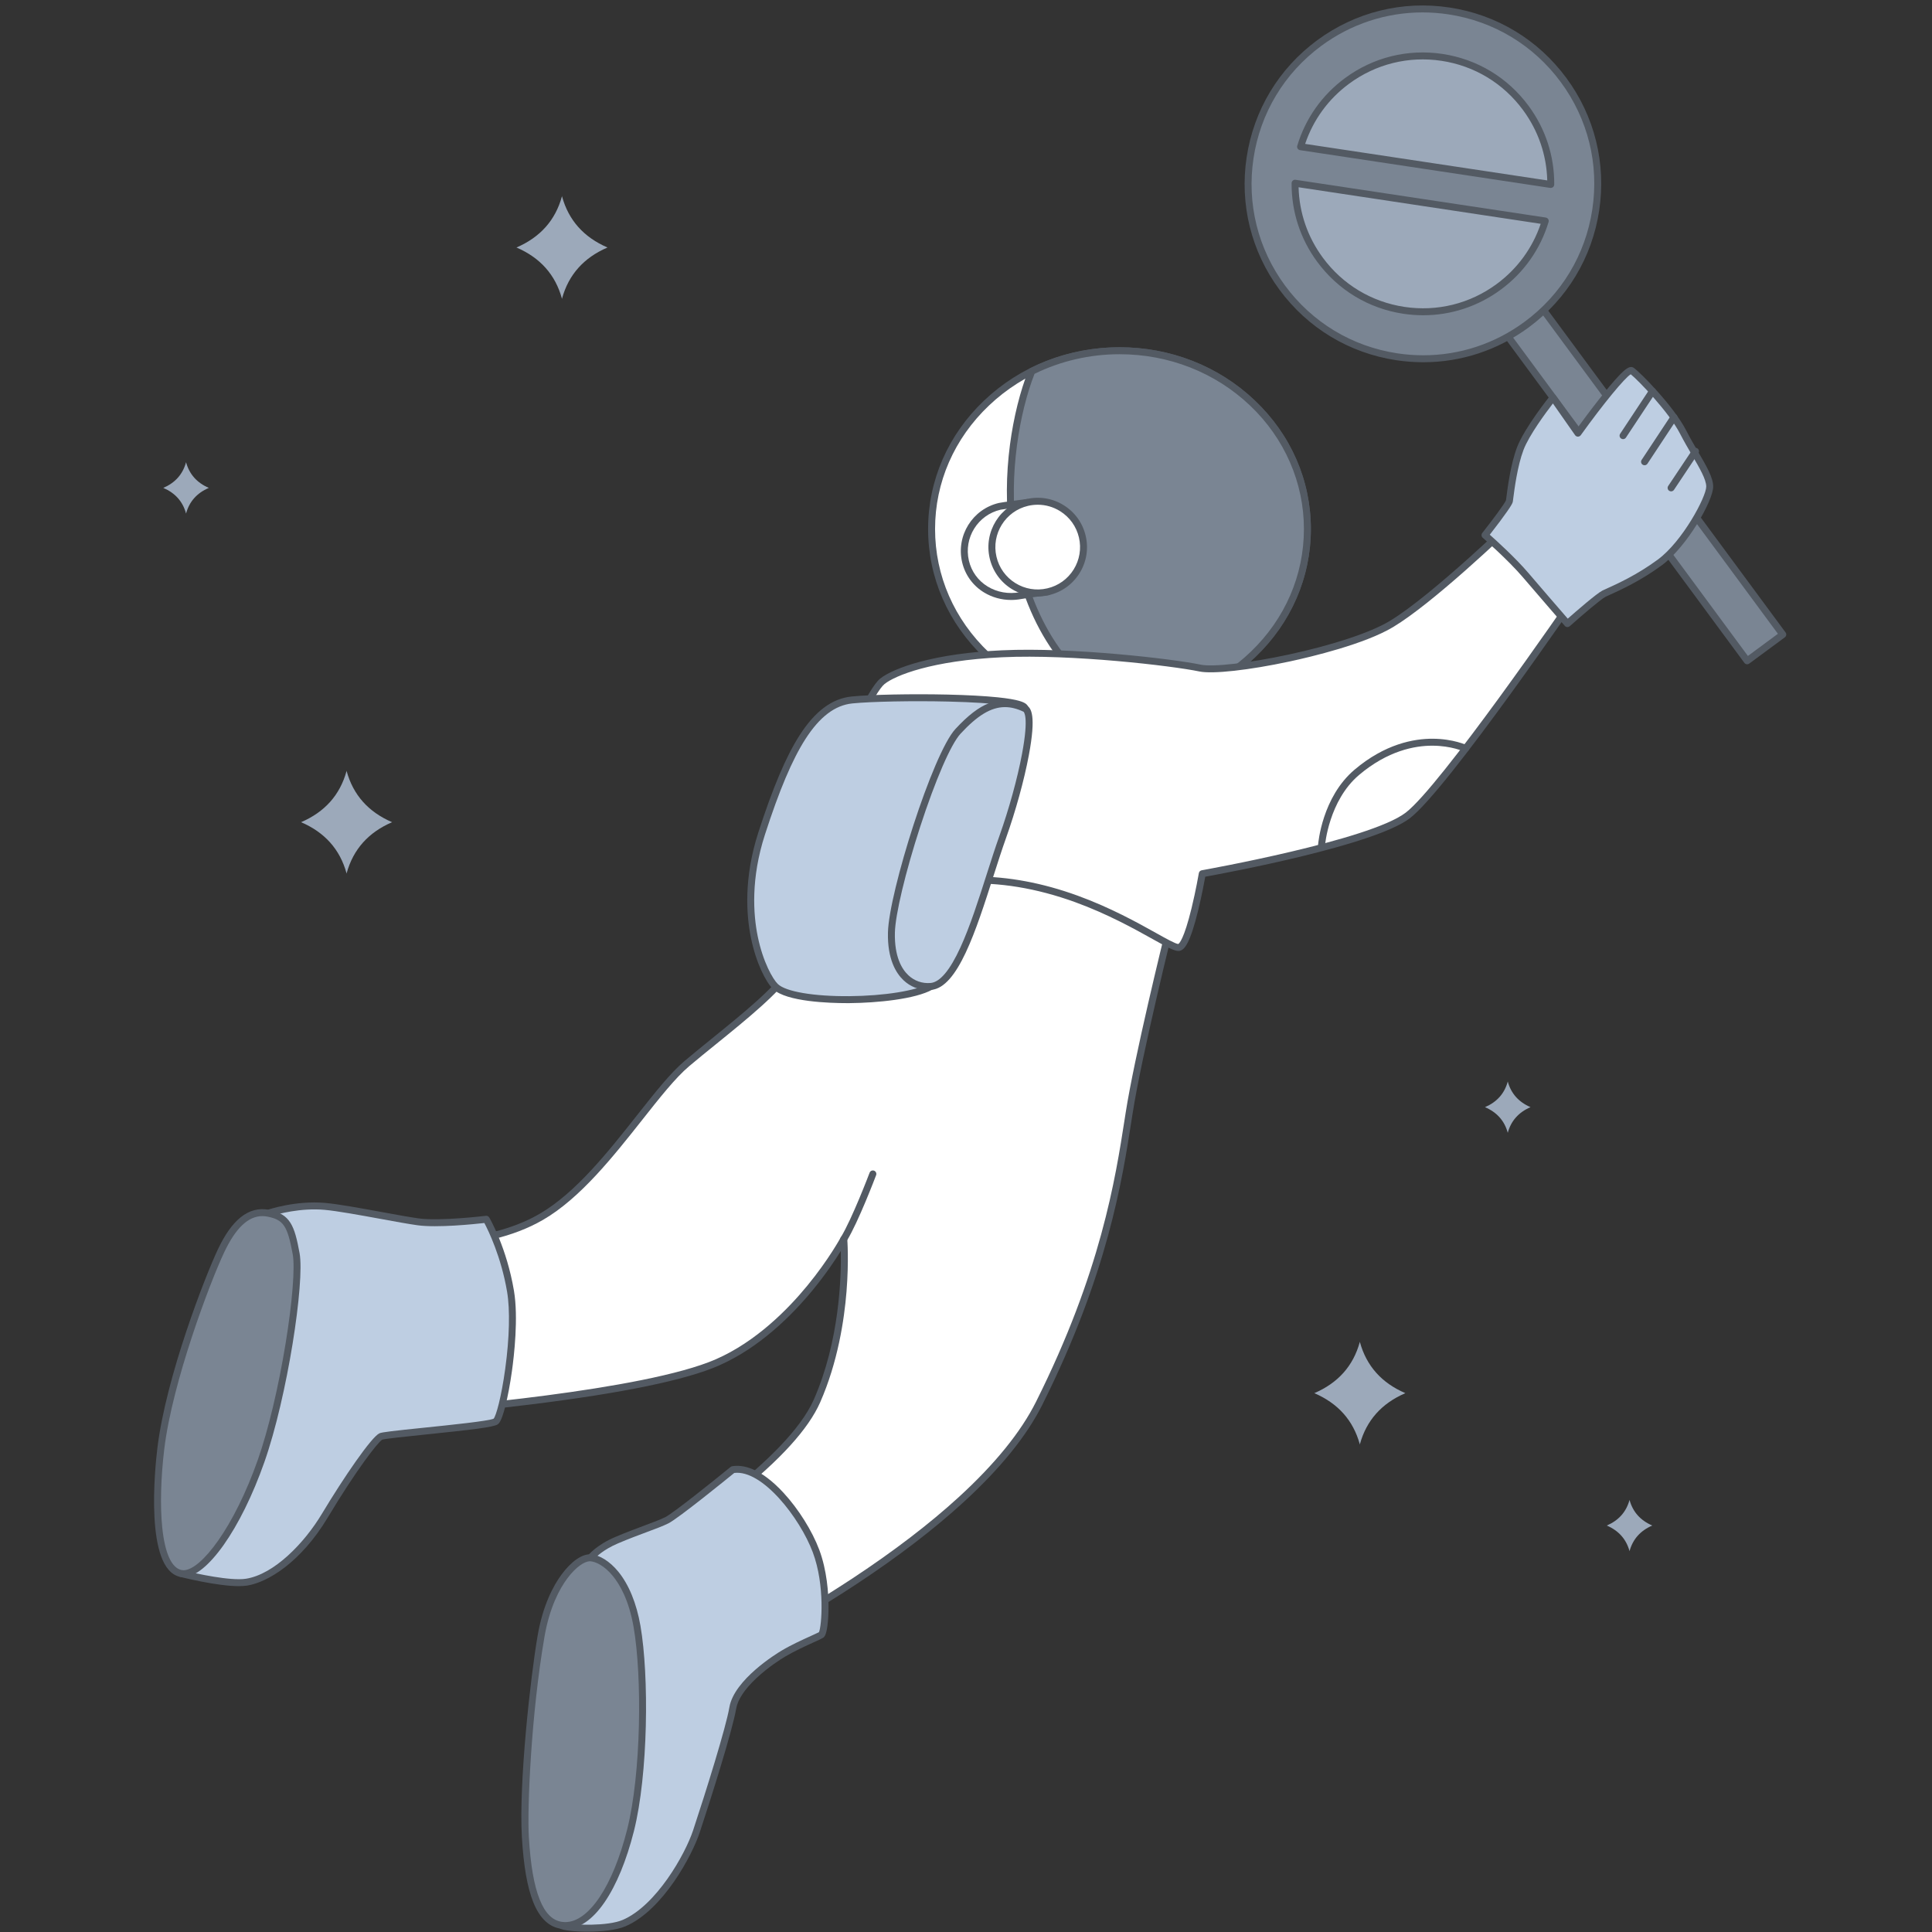 <svg xmlns="http://www.w3.org/2000/svg" xmlns:xlink="http://www.w3.org/1999/xlink" width="500" zoomAndPan="magnify" viewBox="0 0 375 375" height="500" preserveAspectRatio="xMidYMid meet" version="1.0"><rect x="0" y="0" width="375" height="375" fill="#333333" stroke="none"/><defs><clipPath id="45a5d3ad72"><path d="M 288 54 L 346.797 54 L 346.797 129 L 288 129 Z M 288 54 " clip-rule="nonzero"/></clipPath><clipPath id="b0cf44b16c"><path d="M 287 53 L 346.797 53 L 346.797 129 L 287 129 Z M 287 53 " clip-rule="nonzero"/></clipPath></defs><g clip-path="url(#45a5d3ad72)"><path fill="#7a8593" d="M 288.492 59.609 L 295.406 54.508 L 346.039 123.172 L 339.129 128.273 Z M 288.492 59.609 " fill-opacity="1" fill-rule="nonzero"/></g><g clip-path="url(#b0cf44b16c)"><path fill="#535a63" d="M 339.125 128.938 C 339.09 128.938 339.059 128.934 339.023 128.93 C 338.848 128.902 338.688 128.809 338.582 128.664 L 287.945 60.004 C 287.84 59.859 287.793 59.68 287.82 59.5 C 287.848 59.324 287.945 59.164 288.09 59.059 L 295 53.957 C 295.301 53.734 295.723 53.797 295.941 54.098 L 346.578 122.758 C 346.801 123.059 346.734 123.48 346.438 123.703 L 339.523 128.805 C 339.41 128.891 339.266 128.938 339.125 128.938 Z M 289.434 59.746 L 339.266 127.32 L 345.09 123.02 L 295.258 55.445 Z M 289.434 59.746 " fill-opacity="1" fill-rule="nonzero"/></g><path fill="#7a8593" d="M 310.113 35.688 C 310.113 36.797 310.059 37.906 309.949 39.012 C 309.84 40.117 309.68 41.219 309.461 42.309 C 309.246 43.398 308.977 44.477 308.652 45.539 C 308.332 46.602 307.957 47.648 307.531 48.676 C 307.105 49.703 306.633 50.707 306.109 51.688 C 305.582 52.668 305.012 53.621 304.395 54.543 C 303.777 55.469 303.117 56.359 302.414 57.219 C 301.707 58.078 300.961 58.902 300.176 59.688 C 299.391 60.473 298.57 61.219 297.711 61.926 C 296.852 62.629 295.961 63.289 295.035 63.91 C 294.113 64.527 293.16 65.098 292.18 65.621 C 291.199 66.145 290.195 66.621 289.172 67.047 C 288.145 67.469 287.098 67.844 286.035 68.168 C 284.973 68.488 283.895 68.758 282.805 68.977 C 281.715 69.195 280.617 69.355 279.512 69.465 C 278.406 69.574 277.297 69.629 276.188 69.629 C 275.074 69.629 273.969 69.574 272.863 69.465 C 271.754 69.355 270.656 69.195 269.566 68.977 C 268.477 68.758 267.402 68.488 266.34 68.168 C 265.273 67.844 264.23 67.469 263.203 67.047 C 262.176 66.621 261.176 66.145 260.195 65.621 C 259.215 65.098 258.262 64.527 257.34 63.91 C 256.414 63.289 255.523 62.629 254.664 61.926 C 253.805 61.219 252.984 60.473 252.195 59.688 C 251.41 58.902 250.668 58.078 249.961 57.219 C 249.258 56.359 248.594 55.469 247.977 54.543 C 247.359 53.621 246.789 52.668 246.266 51.688 C 245.742 50.707 245.27 49.703 244.844 48.676 C 244.418 47.648 244.043 46.602 243.723 45.539 C 243.398 44.477 243.129 43.398 242.914 42.309 C 242.695 41.219 242.531 40.117 242.422 39.012 C 242.316 37.906 242.262 36.797 242.262 35.688 C 242.262 34.574 242.316 33.465 242.422 32.359 C 242.531 31.254 242.695 30.152 242.914 29.062 C 243.129 27.973 243.398 26.895 243.723 25.832 C 244.043 24.77 244.418 23.723 244.844 22.695 C 245.27 21.668 245.742 20.664 246.266 19.684 C 246.789 18.703 247.359 17.754 247.977 16.828 C 248.594 15.902 249.258 15.012 249.961 14.152 C 250.668 13.293 251.41 12.469 252.195 11.684 C 252.984 10.898 253.805 10.152 254.664 9.449 C 255.523 8.742 256.414 8.082 257.34 7.465 C 258.262 6.844 259.215 6.273 260.195 5.75 C 261.176 5.227 262.176 4.754 263.203 4.328 C 264.23 3.902 265.273 3.527 266.34 3.203 C 267.402 2.883 268.477 2.613 269.566 2.395 C 270.656 2.18 271.754 2.016 272.863 1.906 C 273.969 1.797 275.074 1.742 276.188 1.742 C 277.297 1.742 278.406 1.797 279.512 1.906 C 280.617 2.016 281.715 2.18 282.805 2.395 C 283.895 2.613 284.973 2.883 286.035 3.203 C 287.098 3.527 288.145 3.902 289.172 4.328 C 290.195 4.754 291.199 5.227 292.18 5.75 C 293.16 6.273 294.113 6.844 295.035 7.465 C 295.961 8.082 296.852 8.742 297.711 9.449 C 298.57 10.152 299.391 10.898 300.176 11.684 C 300.961 12.469 301.707 13.293 302.414 14.152 C 303.117 15.012 303.777 15.902 304.395 16.828 C 305.012 17.754 305.582 18.703 306.109 19.684 C 306.633 20.664 307.105 21.668 307.531 22.695 C 307.957 23.723 308.332 24.77 308.652 25.832 C 308.977 26.895 309.246 27.973 309.461 29.062 C 309.68 30.152 309.84 31.254 309.949 32.359 C 310.059 33.465 310.113 34.574 310.113 35.688 Z M 310.113 35.688 " fill-opacity="1" fill-rule="nonzero"/><path fill="#535a63" d="M 276.262 70.312 C 274.523 70.312 272.773 70.18 271.023 69.918 C 261.887 68.539 253.832 63.68 248.344 56.238 C 242.855 48.797 240.594 39.664 241.973 30.523 C 243.352 21.379 248.207 13.32 255.645 7.828 C 263.082 2.34 272.211 0.074 281.348 1.457 C 290.488 2.836 298.543 7.691 304.031 15.133 C 309.516 22.574 311.781 31.707 310.402 40.852 C 309.023 49.992 304.168 58.051 296.73 63.543 C 290.715 67.98 283.598 70.312 276.262 70.312 Z M 276.117 2.41 C 269.066 2.41 262.223 4.648 256.445 8.914 C 249.297 14.191 244.633 21.938 243.305 30.723 C 241.98 39.508 244.156 48.289 249.43 55.438 C 254.703 62.586 262.441 67.254 271.227 68.582 C 272.906 68.836 274.59 68.961 276.258 68.961 C 283.309 68.961 290.148 66.723 295.93 62.453 C 303.078 57.18 307.742 49.434 309.066 40.648 C 310.395 31.859 308.219 23.082 302.945 15.934 C 297.672 8.781 289.93 4.117 281.148 2.789 C 279.469 2.535 277.785 2.41 276.117 2.41 Z M 276.117 2.41 " fill-opacity="1" fill-rule="nonzero"/><path fill="#9ca9ba" d="M 301 35.809 C 301.031 30.641 299.457 25.422 296.152 20.945 C 288.016 9.914 272.484 7.57 261.457 15.707 C 256.98 19.012 253.938 23.531 252.441 28.477 L 301 35.805 Z M 301 35.809 " fill-opacity="1" fill-rule="nonzero"/><path fill="#535a63" d="M 301 36.484 C 300.969 36.484 300.934 36.48 300.898 36.473 L 252.34 29.145 C 252.145 29.117 251.977 29.004 251.871 28.84 C 251.766 28.672 251.738 28.469 251.797 28.281 C 253.395 22.992 256.598 18.457 261.055 15.164 C 266.531 11.121 273.258 9.453 279.988 10.469 C 286.723 11.484 292.656 15.062 296.695 20.543 C 299.984 25.004 301.707 30.281 301.676 35.809 C 301.676 36.004 301.59 36.191 301.441 36.32 C 301.316 36.426 301.16 36.48 301 36.48 Z M 253.328 27.93 L 300.32 35.02 C 300.191 30.07 298.57 25.359 295.609 21.348 C 291.781 16.156 286.164 12.766 279.789 11.805 C 273.414 10.844 267.043 12.422 261.855 16.254 C 257.848 19.211 254.91 23.238 253.328 27.93 Z M 253.328 27.93 " fill-opacity="1" fill-rule="nonzero"/><path fill="#9ca9ba" d="M 251.371 35.562 C 251.344 40.727 252.918 45.949 256.219 50.426 C 264.355 61.457 279.891 63.801 290.918 55.66 C 295.391 52.359 298.438 47.836 299.934 42.895 Z M 251.371 35.562 " fill-opacity="1" fill-rule="nonzero"/><path fill="#535a63" d="M 276.242 61.191 C 274.961 61.191 273.672 61.094 272.383 60.902 C 265.652 59.887 259.719 56.305 255.676 50.824 C 252.387 46.367 250.668 41.086 250.699 35.559 C 250.699 35.363 250.785 35.18 250.934 35.051 C 251.082 34.926 251.281 34.867 251.473 34.898 L 300.035 42.227 C 300.227 42.258 300.398 42.367 300.504 42.531 C 300.609 42.699 300.637 42.902 300.578 43.09 C 298.98 48.379 295.777 52.914 291.32 56.207 C 286.891 59.477 281.645 61.191 276.242 61.191 Z M 252.055 36.348 C 252.184 41.297 253.805 46.012 256.766 50.023 C 260.594 55.215 266.211 58.602 272.586 59.566 C 278.961 60.527 285.332 58.949 290.52 55.117 C 294.527 52.156 297.465 48.133 299.051 43.441 Z M 252.055 36.348 " fill-opacity="1" fill-rule="nonzero"/><path fill="#9ca9ba" d="M 292.664 209.949 L 292.664 209.898 C 292.66 209.906 292.656 209.914 292.656 209.922 C 292.652 209.914 292.652 209.906 292.648 209.898 L 292.648 209.949 C 292.016 212.254 290.543 213.906 288.238 214.898 C 290.543 215.891 292.016 217.543 292.648 219.848 L 292.648 219.898 C 292.652 219.891 292.656 219.883 292.656 219.875 C 292.66 219.883 292.66 219.891 292.664 219.898 L 292.664 219.848 C 293.301 217.543 294.77 215.891 297.074 214.898 C 294.77 213.906 293.301 212.254 292.664 209.949 Z M 292.664 209.949 " fill-opacity="1" fill-rule="nonzero"/><path fill="#9ca9ba" d="M 36.121 89.746 L 36.121 89.699 C 36.117 89.707 36.113 89.715 36.113 89.723 C 36.109 89.715 36.109 89.707 36.105 89.699 L 36.105 89.746 C 35.473 92.055 34 93.707 31.695 94.699 C 34 95.691 35.473 97.34 36.105 99.648 L 36.105 99.695 C 36.109 99.688 36.113 99.68 36.113 99.672 C 36.117 99.68 36.117 99.688 36.121 99.695 L 36.121 99.648 C 36.758 97.34 38.227 95.691 40.531 94.699 C 38.227 93.707 36.758 92.055 36.121 89.746 Z M 36.121 89.746 " fill-opacity="1" fill-rule="nonzero"/><path fill="#9ca9ba" d="M 316.297 291.156 L 316.297 291.109 C 316.293 291.117 316.293 291.125 316.289 291.133 C 316.289 291.125 316.285 291.117 316.285 291.109 L 316.285 291.156 C 315.648 293.465 314.18 295.113 311.875 296.105 C 314.18 297.098 315.648 298.75 316.285 301.059 L 316.285 301.105 C 316.285 301.098 316.289 301.09 316.289 301.082 C 316.293 301.09 316.297 301.098 316.297 301.105 L 316.297 301.059 C 316.934 298.75 318.402 297.098 320.707 296.105 C 318.402 295.113 316.934 293.465 316.297 291.156 Z M 316.297 291.156 " fill-opacity="1" fill-rule="nonzero"/><path fill="#9ca9ba" d="M 263.957 260.508 L 263.957 260.41 C 263.953 260.43 263.949 260.445 263.945 260.461 C 263.941 260.445 263.934 260.43 263.93 260.41 L 263.93 260.508 C 262.66 265.125 259.719 268.426 255.109 270.41 C 259.719 272.398 262.656 275.699 263.93 280.312 L 263.93 280.41 C 263.934 280.395 263.941 280.379 263.945 280.363 C 263.949 280.379 263.953 280.395 263.957 280.41 L 263.957 280.312 C 265.23 275.699 268.168 272.398 272.777 270.41 C 268.168 268.426 265.23 265.125 263.957 260.508 Z M 263.957 260.508 " fill-opacity="1" fill-rule="nonzero"/><path fill="#9ca9ba" d="M 67.285 149.684 L 67.285 149.586 C 67.281 149.602 67.277 149.617 67.273 149.637 C 67.27 149.617 67.262 149.602 67.258 149.586 L 67.258 149.684 C 65.988 154.297 63.047 157.602 58.438 159.586 C 63.047 161.57 65.984 164.871 67.258 169.488 L 67.258 169.586 C 67.262 169.566 67.27 169.555 67.273 169.535 C 67.277 169.555 67.281 169.566 67.285 169.586 L 67.285 169.488 C 68.559 164.871 71.496 161.57 76.105 159.586 C 71.496 157.602 68.559 154.297 67.285 149.684 Z M 67.285 149.684 " fill-opacity="1" fill-rule="nonzero"/><path fill="#9ca9ba" d="M 109.094 38.137 L 109.094 38.035 C 109.09 38.055 109.086 38.07 109.082 38.086 C 109.074 38.07 109.07 38.055 109.066 38.035 L 109.066 38.137 C 107.797 42.75 104.855 46.051 100.246 48.039 C 104.855 50.023 107.793 53.324 109.066 57.938 L 109.066 58.039 C 109.07 58.02 109.074 58.004 109.082 57.988 C 109.086 58.004 109.09 58.02 109.094 58.039 L 109.094 57.938 C 110.363 53.324 113.305 50.023 117.914 48.039 C 113.305 46.051 110.367 42.75 109.094 38.137 Z M 109.094 38.137 " fill-opacity="1" fill-rule="nonzero"/><path fill="#ffffff" d="M 253.766 102.68 C 253.766 103.812 253.707 104.941 253.59 106.07 C 253.473 107.199 253.297 108.316 253.066 109.43 C 252.832 110.543 252.543 111.641 252.195 112.723 C 251.848 113.809 251.445 114.875 250.988 115.922 C 250.531 116.969 250.023 117.992 249.461 118.992 C 248.898 119.988 248.281 120.961 247.621 121.902 C 246.957 122.844 246.246 123.754 245.488 124.629 C 244.73 125.508 243.93 126.344 243.082 127.145 C 242.238 127.949 241.355 128.707 240.43 129.426 C 239.508 130.145 238.551 130.82 237.559 131.449 C 236.562 132.078 235.539 132.66 234.488 133.195 C 233.434 133.73 232.355 134.215 231.25 134.648 C 230.148 135.082 229.023 135.461 227.883 135.793 C 226.738 136.121 225.582 136.395 224.41 136.617 C 223.238 136.836 222.059 137.004 220.867 137.113 C 219.68 137.227 218.488 137.281 217.293 137.281 C 216.098 137.281 214.906 137.227 213.719 137.113 C 212.531 137.004 211.352 136.836 210.18 136.617 C 209.008 136.395 207.848 136.121 206.707 135.793 C 205.562 135.461 204.441 135.082 203.336 134.648 C 202.234 134.215 201.152 133.73 200.102 133.195 C 199.047 132.66 198.023 132.078 197.031 131.449 C 196.039 130.82 195.078 130.145 194.156 129.426 C 193.23 128.707 192.348 127.949 191.504 127.145 C 190.66 126.344 189.859 125.508 189.102 124.629 C 188.344 123.754 187.633 122.844 186.969 121.902 C 186.305 120.961 185.691 119.988 185.129 118.992 C 184.566 117.992 184.055 116.969 183.598 115.922 C 183.141 114.875 182.738 113.809 182.391 112.723 C 182.047 111.641 181.754 110.543 181.523 109.43 C 181.289 108.316 181.113 107.199 180.996 106.07 C 180.879 104.941 180.82 103.812 180.82 102.68 C 180.82 101.547 180.879 100.414 180.996 99.289 C 181.113 98.16 181.289 97.039 181.523 95.93 C 181.754 94.816 182.043 93.719 182.391 92.633 C 182.738 91.551 183.141 90.484 183.598 89.438 C 184.055 88.391 184.566 87.367 185.129 86.367 C 185.691 85.367 186.305 84.398 186.969 83.457 C 187.633 82.512 188.344 81.605 189.102 80.727 C 189.859 79.852 190.66 79.012 191.504 78.211 C 192.348 77.41 193.23 76.648 194.156 75.93 C 195.078 75.211 196.039 74.539 197.031 73.91 C 198.023 73.277 199.047 72.695 200.102 72.164 C 201.152 71.629 202.234 71.145 203.336 70.711 C 204.441 70.277 205.562 69.895 206.707 69.566 C 207.848 69.238 209.008 68.965 210.18 68.742 C 211.352 68.52 212.531 68.355 213.719 68.242 C 214.906 68.133 216.098 68.078 217.293 68.078 C 218.488 68.078 219.68 68.133 220.867 68.242 C 222.059 68.355 223.238 68.52 224.41 68.742 C 225.582 68.965 226.738 69.238 227.883 69.566 C 229.023 69.895 230.148 70.277 231.25 70.711 C 232.355 71.145 233.434 71.629 234.488 72.164 C 235.539 72.695 236.562 73.277 237.559 73.91 C 238.551 74.539 239.508 75.211 240.434 75.93 C 241.355 76.648 242.238 77.41 243.082 78.211 C 243.93 79.012 244.73 79.852 245.488 80.727 C 246.246 81.605 246.957 82.512 247.621 83.457 C 248.281 84.398 248.898 85.367 249.461 86.367 C 250.023 87.367 250.531 88.391 250.988 89.438 C 251.445 90.484 251.848 91.551 252.195 92.633 C 252.543 93.719 252.832 94.816 253.066 95.93 C 253.297 97.039 253.473 98.16 253.59 99.289 C 253.707 100.414 253.766 101.547 253.766 102.68 Z M 253.766 102.68 " fill-opacity="1" fill-rule="nonzero"/><path fill="#535a63" d="M 217.293 137.957 C 207.379 137.957 198.055 134.293 191.039 127.637 C 184.016 120.973 180.145 112.109 180.145 102.676 C 180.145 93.246 184.016 84.383 191.039 77.719 C 198.055 71.062 207.379 67.398 217.293 67.398 C 227.211 67.398 236.535 71.062 243.547 77.719 C 250.574 84.383 254.441 93.246 254.441 102.676 C 254.441 112.109 250.574 120.973 243.547 127.637 C 236.531 134.293 227.211 137.957 217.293 137.957 Z M 180.82 102.68 L 181.496 102.68 C 181.496 111.734 185.215 120.25 191.969 126.656 C 198.73 133.074 207.727 136.605 217.293 136.605 C 226.863 136.605 235.855 133.07 242.621 126.656 C 249.371 120.25 253.09 111.734 253.09 102.68 C 253.09 93.625 249.371 85.109 242.621 78.703 C 235.855 72.285 226.863 68.754 217.293 68.754 C 207.727 68.754 198.73 72.285 191.969 78.703 C 185.215 85.109 181.496 93.625 181.496 102.68 Z M 180.82 102.68 " fill-opacity="1" fill-rule="nonzero"/><path fill="#7a8593" d="M 253.766 102.68 C 253.766 121.594 237.77 136.961 217.91 137.273 C 206.102 131.355 198.863 119.273 196.641 103.414 C 195.059 92.121 197.199 79.719 200.27 72.07 C 205.352 69.523 211.145 68.074 217.293 68.074 C 237.438 68.074 253.766 83.57 253.766 102.676 Z M 253.766 102.68 " fill-opacity="1" fill-rule="nonzero"/><path fill="#535a63" d="M 217.91 137.949 C 217.805 137.949 217.703 137.926 217.609 137.879 C 211.68 134.906 206.801 130.379 203.109 124.43 C 199.504 118.621 197.105 111.586 195.973 103.508 C 195.23 98.211 195.254 92.258 196.039 86.289 C 196.738 81.012 198.016 75.875 199.641 71.82 C 199.703 71.668 199.82 71.543 199.965 71.469 C 205.27 68.809 211.262 67.402 217.293 67.402 C 227.211 67.402 236.535 71.066 243.547 77.723 C 250.574 84.387 254.441 93.25 254.441 102.68 C 254.441 112.004 250.645 120.797 243.754 127.441 C 236.879 134.062 227.703 137.797 217.922 137.949 C 217.918 137.949 217.914 137.949 217.91 137.949 Z M 200.801 72.562 C 197.922 79.879 195.742 92.145 197.309 103.32 C 198.414 111.207 200.754 118.07 204.254 123.715 C 207.785 129.402 212.43 133.734 218.066 136.598 C 227.445 136.41 236.23 132.816 242.816 126.465 C 249.441 120.082 253.09 111.637 253.09 102.68 C 253.09 93.723 249.371 85.109 242.621 78.703 C 235.855 72.285 226.863 68.754 217.293 68.754 C 211.559 68.754 205.859 70.07 200.801 72.562 Z M 200.801 72.562 " fill-opacity="1" fill-rule="nonzero"/><path fill="#ffffff" d="M 204.727 104.926 C 204.07 102.113 202.148 99.926 199.703 98.828 L 199.398 97.527 C 199.398 97.527 194.566 98.156 194.051 98.277 C 189.266 99.391 186.289 104.176 187.402 108.961 C 188.516 113.746 193.25 116.508 198.078 115.609 C 199.406 115.363 203.43 114.859 203.43 114.859 L 202.91 112.621 C 204.617 110.555 205.379 107.742 204.727 104.926 Z M 204.727 104.926 " fill-opacity="1" fill-rule="nonzero"/><path fill="#535a63" d="M 196.254 116.453 C 194.391 116.453 192.574 115.953 190.996 114.992 C 188.828 113.668 187.32 111.578 186.746 109.113 C 185.551 103.973 188.758 98.816 193.895 97.621 C 194.43 97.496 198.816 96.922 199.312 96.855 C 199.656 96.812 199.977 97.035 200.059 97.371 L 200.285 98.355 C 202.875 99.629 204.727 101.949 205.383 104.773 C 206.039 107.598 205.406 110.496 203.641 112.785 L 204.086 114.703 C 204.129 114.891 204.094 115.086 203.984 115.242 C 203.875 115.398 203.703 115.504 203.512 115.527 C 203.473 115.531 199.496 116.031 198.203 116.273 C 197.551 116.395 196.902 116.453 196.254 116.453 Z M 198.883 98.273 C 197.031 98.52 194.52 98.859 194.203 98.934 C 189.789 99.965 187.035 104.391 188.059 108.805 C 188.551 110.918 189.844 112.707 191.699 113.84 C 193.535 114.961 195.758 115.355 197.957 114.945 C 198.949 114.758 201.371 114.438 202.602 114.281 L 202.254 112.773 C 202.207 112.566 202.254 112.352 202.391 112.188 C 204.043 110.191 204.652 107.602 204.066 105.082 C 203.48 102.559 201.789 100.504 199.426 99.441 C 199.234 99.355 199.094 99.184 199.047 98.98 Z M 198.883 98.273 " fill-opacity="1" fill-rule="nonzero"/><path fill="#ffffff" d="M 210.309 106.191 C 210.309 106.777 210.25 107.355 210.137 107.926 C 210.023 108.5 209.855 109.055 209.633 109.598 C 209.406 110.137 209.133 110.648 208.809 111.133 C 208.484 111.621 208.117 112.07 207.703 112.484 C 207.289 112.895 206.84 113.266 206.355 113.59 C 205.871 113.914 205.359 114.188 204.82 114.41 C 204.277 114.637 203.723 114.805 203.152 114.918 C 202.578 115.031 202 115.09 201.414 115.09 C 200.832 115.09 200.254 115.031 199.68 114.918 C 199.109 114.805 198.551 114.637 198.012 114.41 C 197.473 114.188 196.961 113.914 196.477 113.59 C 195.988 113.266 195.539 112.895 195.129 112.484 C 194.715 112.07 194.348 111.621 194.023 111.133 C 193.695 110.648 193.422 110.137 193.199 109.598 C 192.977 109.055 192.809 108.5 192.695 107.926 C 192.578 107.355 192.523 106.777 192.523 106.191 C 192.523 105.609 192.578 105.027 192.695 104.457 C 192.809 103.883 192.977 103.328 193.199 102.785 C 193.422 102.246 193.695 101.734 194.023 101.25 C 194.348 100.762 194.715 100.312 195.129 99.902 C 195.539 99.488 195.988 99.117 196.477 98.793 C 196.961 98.469 197.473 98.195 198.012 97.973 C 198.551 97.75 199.109 97.578 199.68 97.465 C 200.254 97.352 200.832 97.293 201.414 97.293 C 202 97.293 202.578 97.352 203.152 97.465 C 203.723 97.578 204.277 97.75 204.82 97.973 C 205.359 98.195 205.871 98.469 206.355 98.793 C 206.84 99.117 207.289 99.488 207.703 99.902 C 208.117 100.312 208.484 100.762 208.809 101.25 C 209.133 101.734 209.406 102.246 209.633 102.785 C 209.855 103.328 210.023 103.883 210.137 104.457 C 210.25 105.027 210.309 105.609 210.309 106.191 Z M 210.309 106.191 " fill-opacity="1" fill-rule="nonzero"/><path fill="#535a63" d="M 201.398 115.766 C 199.633 115.766 197.898 115.273 196.359 114.316 C 194.191 112.969 192.676 110.852 192.098 108.359 C 190.902 103.219 194.109 98.066 199.246 96.871 C 201.738 96.289 204.305 96.715 206.473 98.066 C 208.641 99.418 210.156 101.531 210.734 104.023 C 211.312 106.512 210.891 109.082 209.539 111.25 C 208.188 113.422 206.074 114.938 203.586 115.516 C 202.859 115.684 202.125 115.77 201.398 115.77 Z M 201.434 97.969 C 200.809 97.969 200.18 98.039 199.555 98.184 C 195.141 99.211 192.387 103.641 193.414 108.055 C 193.91 110.195 195.211 112.012 197.074 113.172 C 198.938 114.332 201.141 114.699 203.277 114.199 C 205.418 113.703 207.23 112.402 208.395 110.539 C 209.551 108.676 209.918 106.469 209.422 104.328 C 208.922 102.191 207.621 100.375 205.758 99.211 C 204.438 98.391 202.949 97.969 201.434 97.969 Z M 201.434 97.969 " fill-opacity="1" fill-rule="nonzero"/><path fill="#ffffff" d="M 78.328 241.012 C 78.328 241.012 93.562 242.871 105.082 236.18 C 116.602 229.488 126.262 212.387 133.324 206.438 C 140.383 200.492 150.043 193.43 153.387 188.223 C 156.73 183.02 157.848 175.586 157.848 175.586 C 157.848 175.586 177.914 165.547 193.891 166.289 C 209.867 167.035 227.328 178.93 227.328 178.93 C 227.328 178.93 221.012 204.207 219.156 216.105 C 217.297 228 214.715 246.336 201.711 272.359 C 188.707 298.383 139.887 321.867 139.887 321.867 L 130.078 298.465 C 130.078 298.465 153.227 284.109 158.586 271.906 C 165.133 257 163.777 240.508 163.777 240.508 C 163.777 240.508 154.504 257.742 139.27 264.434 C 124.035 271.125 78.332 274.383 78.332 274.383 L 78.332 241.012 Z M 78.328 241.012 " fill-opacity="1" fill-rule="nonzero"/><path fill="#535a63" d="M 139.887 322.543 C 139.805 322.543 139.723 322.527 139.648 322.5 C 139.473 322.434 139.336 322.301 139.266 322.129 L 129.453 298.727 C 129.328 298.422 129.441 298.066 129.723 297.891 C 129.953 297.75 152.754 283.504 157.969 271.637 C 162.961 260.266 163.297 247.816 163.199 242.82 C 162.109 244.578 160.273 247.324 157.758 250.391 C 153.859 255.141 147.531 261.539 139.539 265.051 C 133.16 267.852 120.926 270.387 103.168 272.586 C 89.973 274.223 78.492 275.051 78.379 275.059 C 78.191 275.07 78.008 275.004 77.871 274.879 C 77.734 274.75 77.656 274.57 77.656 274.383 L 77.656 241.012 C 77.656 240.82 77.738 240.637 77.883 240.508 C 78.027 240.379 78.223 240.32 78.414 240.344 C 78.562 240.359 93.562 242.094 104.746 235.598 C 111.762 231.52 118.07 223.535 123.633 216.488 C 127.129 212.059 130.148 208.234 132.891 205.922 C 134.543 204.531 136.297 203.109 138.152 201.605 C 144.133 196.766 150.316 191.758 152.824 187.859 C 156.047 182.84 157.172 175.559 157.18 175.484 C 157.215 175.266 157.352 175.078 157.547 174.98 C 157.598 174.957 162.684 172.426 169.66 170.02 C 176.113 167.797 185.562 165.227 193.922 165.617 C 202.289 166.004 211.035 169.457 216.898 172.281 C 223.23 175.336 227.668 178.344 227.715 178.371 C 227.945 178.531 228.055 178.82 227.988 179.094 C 227.926 179.348 221.656 204.48 219.824 216.211 L 219.66 217.266 C 217.801 229.227 214.992 247.305 202.316 272.66 C 199.312 278.672 194.168 285.031 187.023 291.57 C 181.328 296.781 174.355 302.121 166.297 307.438 C 152.586 316.48 140.305 322.418 140.184 322.477 C 140.09 322.523 139.988 322.543 139.891 322.543 Z M 130.922 298.73 L 140.23 320.949 C 142.918 319.613 153.703 314.129 165.562 306.301 C 173.562 301.023 180.477 295.73 186.113 290.57 C 193.133 284.145 198.18 277.918 201.105 272.059 C 213.688 246.887 216.477 228.934 218.324 217.055 L 218.488 216 C 220.191 205.098 225.691 182.734 226.559 179.23 C 223.898 177.496 208.152 167.629 193.855 166.965 C 185.711 166.586 176.438 169.109 170.094 171.297 C 164.176 173.336 159.645 175.465 158.457 176.039 C 158.188 177.605 156.961 183.91 153.957 188.59 C 151.332 192.668 145.062 197.746 139 202.656 C 137.148 204.152 135.398 205.57 133.758 206.953 C 131.117 209.18 127.996 213.133 124.688 217.324 C 119.051 224.461 112.66 232.555 105.422 236.762 C 99.359 240.285 92.293 241.434 87.434 241.777 C 83.488 242.059 80.375 241.875 79.004 241.758 L 79.004 273.656 C 84.898 273.203 125.082 269.926 138.992 263.812 C 146.742 260.41 152.906 254.168 156.711 249.531 C 160.848 244.496 163.16 240.23 163.18 240.188 C 163.324 239.926 163.621 239.785 163.914 239.848 C 164.207 239.91 164.422 240.156 164.449 240.453 C 164.461 240.625 164.785 244.699 164.309 250.672 C 163.867 256.188 162.621 264.395 159.199 272.18 C 156.934 277.344 151.395 283.434 142.738 290.293 C 137.395 294.527 132.453 297.754 130.918 298.734 Z M 130.922 298.73 " fill-opacity="1" fill-rule="nonzero"/><path fill="#535a63" d="M 163.777 241.184 C 163.656 241.184 163.535 241.152 163.422 241.086 C 163.105 240.887 163.008 240.473 163.203 240.156 C 165.375 236.621 168.758 227.711 168.789 227.621 C 168.922 227.273 169.312 227.098 169.66 227.227 C 170.008 227.359 170.184 227.75 170.055 228.098 C 169.914 228.469 166.594 237.219 164.352 240.863 C 164.227 241.07 164.004 241.184 163.777 241.184 Z M 163.777 241.184 " fill-opacity="1" fill-rule="nonzero"/><path fill="#ffffff" d="M 154.852 179.402 C 154.852 179.402 169.59 171.758 186.852 170.863 C 209.156 169.711 226.746 184.523 228.879 183.883 C 231.016 183.246 233.359 169.582 233.359 169.582 C 233.359 169.582 266.004 163.82 273.258 158.27 C 280.512 152.723 307.18 113.66 307.18 113.66 L 295.016 100 C 295.016 100 278.59 116.008 270.055 121.129 C 261.523 126.254 238.055 130.734 232.934 129.668 C 227.812 128.602 208.398 126.254 194.531 126.895 C 180.664 127.535 173.41 130.523 171.277 132.23 C 169.141 133.938 164.277 144.219 160.652 154.891 C 157.027 165.562 154.848 179.398 154.848 179.398 Z M 154.852 179.402 " fill-opacity="1" fill-rule="nonzero"/><path fill="#535a63" d="M 228.727 184.582 C 227.91 184.582 226.617 183.887 223.703 182.258 C 220.238 180.324 215 177.402 208.68 175.105 C 201.172 172.383 193.84 171.18 186.887 171.539 C 169.965 172.414 155.309 179.93 155.16 180.004 C 154.934 180.121 154.664 180.102 154.457 179.953 C 154.25 179.805 154.145 179.551 154.184 179.301 C 154.207 179.16 156.41 165.285 160.016 154.68 C 163.695 143.852 168.559 133.543 170.855 131.703 C 172.246 130.594 174.969 129.43 178.328 128.512 C 182.848 127.281 188.289 126.508 194.5 126.223 C 208.109 125.594 227.703 127.891 233.07 129.012 C 235.445 129.504 242.438 128.703 250.074 127.062 C 258.648 125.219 265.988 122.789 269.711 120.555 C 278.078 115.531 294.383 99.676 294.547 99.52 C 294.68 99.391 294.859 99.32 295.043 99.324 C 295.227 99.332 295.402 99.414 295.523 99.551 L 307.684 113.211 C 307.891 113.441 307.914 113.785 307.738 114.043 C 306.645 115.641 280.922 153.258 273.668 158.809 C 266.754 164.094 238.117 169.414 233.941 170.168 C 233.75 171.227 233.242 173.93 232.578 176.656 C 230.992 183.145 229.918 184.281 229.074 184.531 C 228.969 184.566 228.852 184.582 228.727 184.582 Z M 189.309 170.129 C 195.691 170.129 202.352 171.371 209.141 173.836 C 215.562 176.168 220.855 179.125 224.359 181.078 C 226.242 182.133 228.191 183.219 228.703 183.23 C 228.867 183.145 229.793 182.383 231.285 176.254 C 232.113 172.852 232.691 169.504 232.695 169.473 C 232.746 169.191 232.965 168.969 233.246 168.922 C 233.57 168.863 265.809 163.121 272.848 157.734 C 279.523 152.629 303.371 118.016 306.324 113.715 L 294.98 100.977 C 292.102 103.754 278.168 117.051 270.406 121.711 C 264.867 125.031 254.543 127.48 250.359 128.383 C 242.434 130.086 235.375 130.867 232.797 130.332 C 227.48 129.223 208.059 126.945 194.562 127.57 C 180.84 128.203 173.734 131.129 171.699 132.758 C 169.871 134.219 165.152 143.758 161.293 155.109 C 158.363 163.73 156.363 174.559 155.73 178.227 C 159.605 176.414 172.406 170.934 186.816 170.191 C 187.645 170.145 188.477 170.125 189.309 170.125 Z M 189.309 170.129 " fill-opacity="1" fill-rule="nonzero"/><path fill="#becee2" d="M 150.516 191.492 C 154.25 195.078 174.996 194.684 180.68 191.469 C 186.359 188.258 198.957 139.945 198.957 137.535 C 198.957 135.129 172.773 135.125 165.363 135.867 C 157.953 136.609 153.012 145.754 147.824 161.816 C 142.637 177.879 148.359 189.422 150.516 191.492 Z M 150.516 191.492 " fill-opacity="1" fill-rule="nonzero"/><path fill="#535a63" d="M 164.371 194.707 C 161.109 194.707 152.633 194.461 150.051 191.977 C 148.695 190.676 146.773 187.008 145.758 182.035 C 144.844 177.559 144.352 170.383 147.184 161.605 C 150.016 152.836 152.562 146.84 155.191 142.73 C 158.199 138.039 161.504 135.574 165.297 135.191 C 169.008 134.82 176.996 134.66 183.875 134.816 C 187.762 134.906 191.145 135.09 193.652 135.348 C 197.738 135.77 198.781 136.297 199.234 136.703 C 199.562 137.004 199.633 137.32 199.633 137.535 C 199.633 138.906 196.41 151.754 192.594 164.395 C 190.391 171.691 188.359 177.707 186.559 182.273 C 185.109 185.945 182.961 190.957 181.012 192.059 C 177.68 193.941 170.234 194.66 164.871 194.707 C 164.723 194.707 164.559 194.707 164.375 194.707 Z M 150.984 191.004 C 152.527 192.488 157.977 193.41 164.859 193.355 C 171.605 193.301 177.828 192.305 180.348 190.883 C 181.375 190.301 184.504 186.516 191.301 164.004 C 195.211 151.059 198.102 139.277 198.273 137.656 C 197.645 137.191 194.051 136.41 184.039 136.172 C 177.148 136.008 169.145 136.164 165.43 136.535 C 162.074 136.875 159.098 139.137 156.328 143.457 C 153.758 147.469 151.262 153.367 148.469 162.02 C 145.723 170.52 146.195 177.445 147.078 181.766 C 148.094 186.738 150.012 190.07 150.984 191.004 Z M 150.984 191.004 " fill-opacity="1" fill-rule="nonzero"/><path fill="#becee2" d="M 198.957 137.535 C 194.008 135.188 190.246 137.297 185.941 141.953 C 181.637 146.609 173.211 173.309 173.023 180.984 C 172.836 188.664 176.773 191.793 180.676 191.469 C 186.621 190.977 190.855 173.012 194.602 162.527 C 198.344 152.039 201.211 138.609 198.953 137.539 Z M 198.957 137.535 " fill-opacity="1" fill-rule="nonzero"/><path fill="#535a63" d="M 180.133 192.168 C 178.355 192.168 176.684 191.504 175.375 190.27 C 173.926 188.898 172.223 186.172 172.352 180.969 C 172.539 173.199 181.031 146.27 185.445 141.496 C 187.879 138.863 189.953 137.273 191.961 136.488 C 194.316 135.574 196.699 135.715 199.246 136.926 C 200.141 137.352 201.16 138.816 199.691 146.625 C 198.785 151.449 197.121 157.48 195.238 162.754 C 194.469 164.906 193.684 167.363 192.852 169.961 C 189.434 180.656 185.898 191.715 180.734 192.141 C 180.531 192.156 180.332 192.164 180.133 192.164 Z M 195.062 137.25 C 192.344 137.25 189.691 138.891 186.438 142.414 C 184.566 144.438 181.555 151.387 178.582 160.547 C 175.746 169.273 173.785 177.496 173.699 181.004 C 173.586 185.711 175.051 188.109 176.305 189.289 C 177.477 190.395 179.012 190.934 180.621 190.797 C 182.438 190.648 184.383 188.332 186.41 183.91 C 188.289 179.809 189.957 174.594 191.566 169.551 C 192.402 166.941 193.191 164.477 193.969 162.301 C 195.828 157.09 197.473 151.137 198.367 146.375 C 199.773 138.898 198.68 138.152 198.668 138.148 C 197.422 137.555 196.234 137.25 195.066 137.25 Z M 195.062 137.25 " fill-opacity="1" fill-rule="nonzero"/><path fill="#becee2" d="M 288.238 103.867 C 288.238 103.867 293.141 108.129 296.109 111.613 C 299.074 115.102 304.238 121.039 304.238 121.039 C 304.238 121.039 310.047 115.875 311.336 115.23 C 312.625 114.582 317.27 112.777 322.176 109.16 C 327.078 105.547 331.852 96.77 331.852 94.445 C 331.852 92.121 329.016 88.375 326.691 83.855 C 324.367 79.34 317.879 72.723 316.719 71.945 C 315.559 71.172 306.273 84.074 306.273 84.074 L 301.449 77.176 C 301.449 77.176 296.496 83.34 295.078 87.086 C 293.656 90.828 293.105 96.434 292.977 97.227 C 292.848 98.02 288.238 103.867 288.238 103.867 Z M 288.238 103.867 " fill-opacity="1" fill-rule="nonzero"/><path fill="#535a63" d="M 304.238 121.715 C 304.223 121.715 304.211 121.715 304.195 121.715 C 304.016 121.703 303.848 121.621 303.73 121.484 C 303.68 121.422 298.531 115.5 295.598 112.055 C 292.695 108.648 287.844 104.422 287.797 104.379 C 287.523 104.145 287.484 103.738 287.707 103.453 C 289.816 100.777 292.102 97.684 292.312 97.098 C 292.328 96.984 292.355 96.77 292.391 96.504 C 292.613 94.758 293.207 90.117 294.445 86.848 C 295.887 83.047 300.715 77.012 300.922 76.754 C 301.055 76.59 301.258 76.496 301.469 76.504 C 301.68 76.508 301.879 76.617 302 76.789 L 306.281 82.914 C 307.121 81.766 308.797 79.5 310.531 77.305 C 311.973 75.473 313.176 74.043 314.105 73.055 C 315.441 71.629 316.359 70.898 317.094 71.387 C 318.348 72.223 324.883 78.863 327.289 83.551 C 328.035 85.004 328.824 86.352 329.586 87.66 C 331.23 90.473 332.527 92.695 332.527 94.445 C 332.527 97.219 327.41 106.141 322.574 109.707 C 318.465 112.734 314.484 114.535 312.574 115.402 C 312.168 115.586 311.852 115.73 311.637 115.836 C 310.75 116.281 306.992 119.492 304.688 121.547 C 304.562 121.656 304.402 121.715 304.238 121.715 Z M 289.164 103.785 C 290.48 104.953 294.168 108.297 296.625 111.176 C 299.047 114.023 302.984 118.562 304.301 120.082 C 305.809 118.754 309.891 115.199 311.035 114.625 C 311.27 114.508 311.602 114.359 312.02 114.172 C 313.891 113.324 317.781 111.562 321.773 108.621 C 326.605 105.059 331.18 96.418 331.18 94.445 C 331.18 93.062 329.902 90.875 328.422 88.34 C 327.688 87.082 326.855 85.652 326.09 84.168 C 323.969 80.043 318.035 73.848 316.527 72.648 C 315.367 73.32 311.215 78.367 306.824 84.473 C 306.695 84.648 306.488 84.746 306.27 84.754 C 306.051 84.75 305.848 84.645 305.723 84.465 L 301.418 78.312 C 300.098 80.027 296.797 84.461 295.711 87.328 C 294.527 90.445 293.949 94.973 293.73 96.676 C 293.691 96.984 293.664 97.207 293.645 97.336 C 293.602 97.582 293.535 97.996 291.102 101.25 C 290.352 102.254 289.602 103.219 289.164 103.785 Z M 292.309 97.117 Z M 292.309 97.117 " fill-opacity="1" fill-rule="nonzero"/><path fill="#becee2" d="M 142.234 285.258 C 142.234 285.258 131.43 294.078 129.438 295.074 C 127.449 296.07 124.027 297.098 119.656 298.961 C 116.121 300.465 114.621 302.367 114.621 302.367 C 114.621 302.367 113.77 330.578 113.539 338.949 C 113.305 347.32 109.078 373.246 109.078 373.711 C 109.078 374.18 117.531 374.828 121.16 373.262 C 128.082 370.27 133.668 360.012 135.168 355.48 C 137.125 349.57 141.496 335.848 142.234 331.508 C 142.973 327.168 149.172 322.672 152.039 320.969 C 154.902 319.266 158.621 317.793 159.398 317.328 C 160.172 316.863 160.945 307.871 158.391 301.051 C 155.832 294.234 148.238 284.266 142.234 285.258 Z M 142.234 285.258 " fill-opacity="1" fill-rule="nonzero"/><path fill="#535a63" d="M 114.012 374.934 C 111.477 374.934 109.266 374.676 108.758 374.34 C 108.535 374.191 108.402 373.965 108.402 373.715 C 108.402 373.582 108.453 373.246 108.879 370.438 C 110.016 362.984 112.68 345.527 112.863 338.93 C 113.094 330.656 113.941 302.633 113.949 302.352 C 113.953 302.207 114.004 302.066 114.094 301.953 C 114.16 301.871 115.738 299.895 119.395 298.34 C 121.547 297.422 123.438 296.719 125.102 296.098 C 126.805 295.465 128.152 294.965 129.137 294.473 C 130.715 293.68 138.82 287.176 141.809 284.734 C 141.898 284.66 142.008 284.613 142.125 284.594 C 144.184 284.254 147.586 284.875 152.098 289.77 C 154.988 292.902 157.641 297.137 159.02 300.816 C 160.531 304.855 160.797 309.285 160.816 311.566 C 160.828 313.066 160.75 314.512 160.594 315.641 C 160.359 317.324 160.043 317.727 159.742 317.906 C 159.441 318.09 158.824 318.371 157.969 318.758 C 156.477 319.434 154.223 320.457 152.383 321.551 C 151.668 321.977 149.148 323.539 146.801 325.746 C 144.543 327.867 143.195 329.898 142.898 331.625 C 142.164 335.938 137.941 349.258 135.809 355.695 C 134.359 360.074 128.727 370.73 121.426 373.883 C 119.645 374.652 116.652 374.934 114.008 374.934 Z M 109.816 373.289 C 111.539 373.645 117.941 373.918 120.895 372.641 C 127.395 369.832 132.984 359.938 134.531 355.266 C 136.996 347.824 140.902 335.324 141.57 331.395 C 142.488 326.004 150.754 320.949 151.691 320.391 C 153.598 319.254 155.895 318.215 157.414 317.527 C 158.086 317.219 158.676 316.953 158.961 316.801 C 159.469 315.75 160.176 307.734 157.758 301.289 C 155.266 294.645 147.965 285.223 142.52 285.898 C 141.168 286.996 131.672 294.715 129.742 295.68 C 128.691 296.203 127.316 296.715 125.574 297.363 C 123.922 297.98 122.047 298.676 119.922 299.582 C 117.188 300.746 115.723 302.168 115.289 302.633 C 115.207 305.41 114.434 331.105 114.215 338.969 C 114.027 345.648 111.355 363.164 110.215 370.641 C 110.043 371.773 109.895 372.742 109.816 373.289 Z M 109.816 373.289 " fill-opacity="1" fill-rule="nonzero"/><path fill="#becee2" d="M 94.387 236.66 C 94.387 236.66 97.695 242.348 99.094 250.641 C 100.492 258.934 97.598 275.023 96.199 275.922 C 94.801 276.82 75.023 278.32 73.926 278.82 C 72.828 279.32 68.133 285.715 63.039 294.207 C 57.945 302.699 51.652 306.496 47.859 307.098 C 44.062 307.695 35.074 305.398 35.074 305.398 L 52.082 235.488 C 52.082 235.488 57.395 233.652 63.039 234.156 C 67.27 234.531 76.82 236.555 81.117 237.152 C 85.41 237.754 94.383 236.66 94.383 236.66 Z M 94.387 236.66 " fill-opacity="1" fill-rule="nonzero"/><path fill="#535a63" d="M 46.367 307.871 C 42.074 307.871 35.234 306.137 34.906 306.055 C 34.551 305.961 34.332 305.598 34.418 305.238 L 51.426 235.328 C 51.48 235.105 51.645 234.926 51.863 234.852 C 52.086 234.773 57.379 232.977 63.098 233.484 C 65.641 233.707 69.949 234.496 74.113 235.258 C 76.875 235.766 79.48 236.242 81.211 236.484 C 85.367 237.066 94.215 236 94.305 235.988 C 94.57 235.957 94.832 236.086 94.969 236.32 C 95.105 236.555 98.355 242.211 99.758 250.531 C 100.641 255.766 99.777 263.195 99.363 266.148 C 99.008 268.672 98.559 271.078 98.09 272.922 C 97.312 276.008 96.805 276.332 96.562 276.488 C 95.746 277.016 91.727 277.5 82.426 278.457 C 78.828 278.832 74.75 279.25 74.199 279.434 C 73.402 279.855 69.203 285.238 63.617 294.551 C 58.371 303.305 51.906 307.141 47.965 307.762 C 47.496 307.836 46.953 307.867 46.367 307.867 Z M 35.891 304.902 C 38 305.406 44.715 306.91 47.754 306.43 C 53.227 305.566 59.082 299.492 62.461 293.859 C 66.746 286.719 72.102 278.91 73.648 278.203 C 74.16 277.973 76.422 277.723 82.289 277.117 C 87.301 276.602 94.852 275.824 95.816 275.363 C 96.281 274.836 97.309 271.223 98.066 265.672 C 98.887 259.68 99.016 254.242 98.43 250.754 C 97.273 243.891 94.754 238.781 94.012 237.383 C 92.105 237.598 84.848 238.355 81.023 237.82 C 79.266 237.574 76.645 237.098 73.871 236.586 C 69.93 235.867 65.461 235.047 62.98 234.828 C 58.359 234.418 53.898 235.637 52.648 236.016 Z M 95.801 275.379 Z M 95.801 275.379 " fill-opacity="1" fill-rule="nonzero"/><path fill="#7a8593" d="M 35.074 305.398 C 39.051 306.254 45.945 297.023 50.684 283.559 C 55.113 270.965 58.48 248.773 57.48 243.344 C 56.48 237.91 55.684 236.211 52.082 235.488 C 48.48 234.77 45.484 237.34 42.91 242.77 C 40.34 248.203 32.863 267.59 31.219 281.129 C 30.02 291.008 30.066 304.316 35.074 305.398 Z M 35.074 305.398 " fill-opacity="1" fill-rule="nonzero"/><path fill="#535a63" d="M 35.59 306.129 C 35.367 306.129 35.148 306.105 34.934 306.059 C 28.051 304.574 30.074 284.961 30.551 281.047 C 32.242 267.109 39.867 247.625 42.301 242.48 C 43.664 239.605 45.098 237.586 46.688 236.297 C 48.379 234.926 50.242 234.43 52.215 234.828 C 56.355 235.656 57.164 237.902 58.145 243.219 C 59.18 248.832 55.762 271.16 51.32 283.781 C 46.738 296.816 40.121 306.125 35.59 306.129 Z M 50.926 236.047 C 48.18 236.047 45.75 238.355 43.523 243.059 C 40.754 248.91 33.473 268.195 31.891 281.207 C 31.211 286.812 31.066 292.383 31.492 296.492 C 32.008 301.473 33.297 304.324 35.219 304.738 C 35.348 304.766 35.48 304.781 35.617 304.781 C 39.02 304.781 45.426 296.48 50.051 283.332 C 52.074 277.574 54.043 269.309 55.453 260.656 C 56.746 252.723 57.281 245.977 56.82 243.465 C 55.801 237.93 55.027 236.77 51.949 236.152 C 51.605 236.082 51.262 236.047 50.926 236.047 Z M 50.926 236.047 " fill-opacity="1" fill-rule="nonzero"/><path fill="#7a8593" d="M 109.078 373.711 C 114.684 374.395 119.648 366.113 122.383 355.27 C 125.117 344.426 125.328 325.371 123.645 315.684 C 121.965 305.996 117.176 302.531 114.625 302.367 C 112.07 302.207 106.809 307.195 105.02 317.578 C 103.742 324.984 101.336 345.793 101.969 356.531 C 102.602 367.273 104.719 373.18 109.078 373.711 Z M 109.078 373.711 " fill-opacity="1" fill-rule="nonzero"/><path fill="#535a63" d="M 109.723 374.426 C 109.48 374.426 109.238 374.41 108.996 374.383 C 106.605 374.09 104.758 372.348 103.5 369.199 C 102.348 366.316 101.625 362.184 101.297 356.57 C 100.68 346.121 102.961 325.555 104.355 317.465 C 105.387 311.48 107.445 307.723 108.992 305.621 C 110.879 303.055 113 301.59 114.668 301.695 C 116.367 301.805 118.355 303.047 119.984 305.027 C 122.055 307.543 123.551 311.188 124.312 315.566 C 126.004 325.301 125.816 344.418 123.039 355.434 C 121.609 361.098 119.648 365.855 117.367 369.195 C 115.016 372.633 112.387 374.426 109.723 374.426 Z M 114.5 303.039 C 113.523 303.039 111.809 304.07 110.078 306.418 C 108.617 308.402 106.672 311.969 105.684 317.691 C 103.078 332.816 102.32 350.992 102.645 356.492 C 102.965 361.957 103.652 365.949 104.754 368.699 C 105.828 371.391 107.27 372.812 109.16 373.043 C 109.344 373.062 109.523 373.074 109.707 373.078 C 114.277 373.078 118.945 366.141 121.73 355.105 C 124.469 344.246 124.652 325.398 122.98 315.797 C 122.07 310.555 120.281 307.512 118.941 305.883 C 117.301 303.891 115.613 303.109 114.582 303.043 C 114.555 303.043 114.527 303.039 114.5 303.039 Z M 114.5 303.039 " fill-opacity="1" fill-rule="nonzero"/><path fill="#535a63" d="M 256.516 164.707 C 256.496 164.707 256.48 164.707 256.461 164.703 C 256.09 164.676 255.812 164.348 255.84 163.977 C 255.871 163.602 256.633 154.715 262.922 149.391 C 268.824 144.395 274.43 143.367 278.094 143.387 C 282.09 143.406 284.668 144.617 284.773 144.668 C 285.109 144.832 285.254 145.234 285.09 145.57 C 284.93 145.906 284.527 146.051 284.191 145.887 C 284.168 145.875 281.73 144.742 278.016 144.738 C 274.59 144.73 269.352 145.715 263.789 150.422 C 257.93 155.383 257.191 163.996 257.184 164.082 C 257.156 164.438 256.859 164.707 256.512 164.707 Z M 256.516 164.707 " fill-opacity="1" fill-rule="nonzero"/><path fill="#535a63" d="M 315.035 85.238 C 314.906 85.238 314.777 85.199 314.664 85.125 C 314.352 84.922 314.266 84.5 314.473 84.191 L 320.188 75.547 C 320.395 75.238 320.812 75.152 321.125 75.359 C 321.434 75.562 321.52 75.984 321.316 76.293 L 315.598 84.934 C 315.469 85.133 315.254 85.238 315.035 85.238 Z M 315.035 85.238 " fill-opacity="1" fill-rule="nonzero"/><path fill="#535a63" d="M 319.203 90.305 C 319.078 90.305 318.945 90.27 318.832 90.191 C 318.523 89.988 318.438 89.566 318.645 89.258 L 324.359 80.613 C 324.566 80.305 324.984 80.219 325.297 80.426 C 325.605 80.629 325.691 81.051 325.484 81.359 L 319.77 90.004 C 319.641 90.199 319.426 90.305 319.207 90.305 Z M 319.203 90.305 " fill-opacity="1" fill-rule="nonzero"/><path fill="#535a63" d="M 324.359 95.371 C 324.23 95.371 324.098 95.336 323.984 95.258 C 323.676 95.055 323.59 94.633 323.797 94.324 L 328.535 87.223 C 328.738 86.914 329.16 86.828 329.469 87.035 C 329.781 87.242 329.863 87.664 329.656 87.973 L 324.922 95.074 C 324.789 95.27 324.574 95.375 324.359 95.375 Z M 324.359 95.371 " fill-opacity="1" fill-rule="nonzero"/></svg>